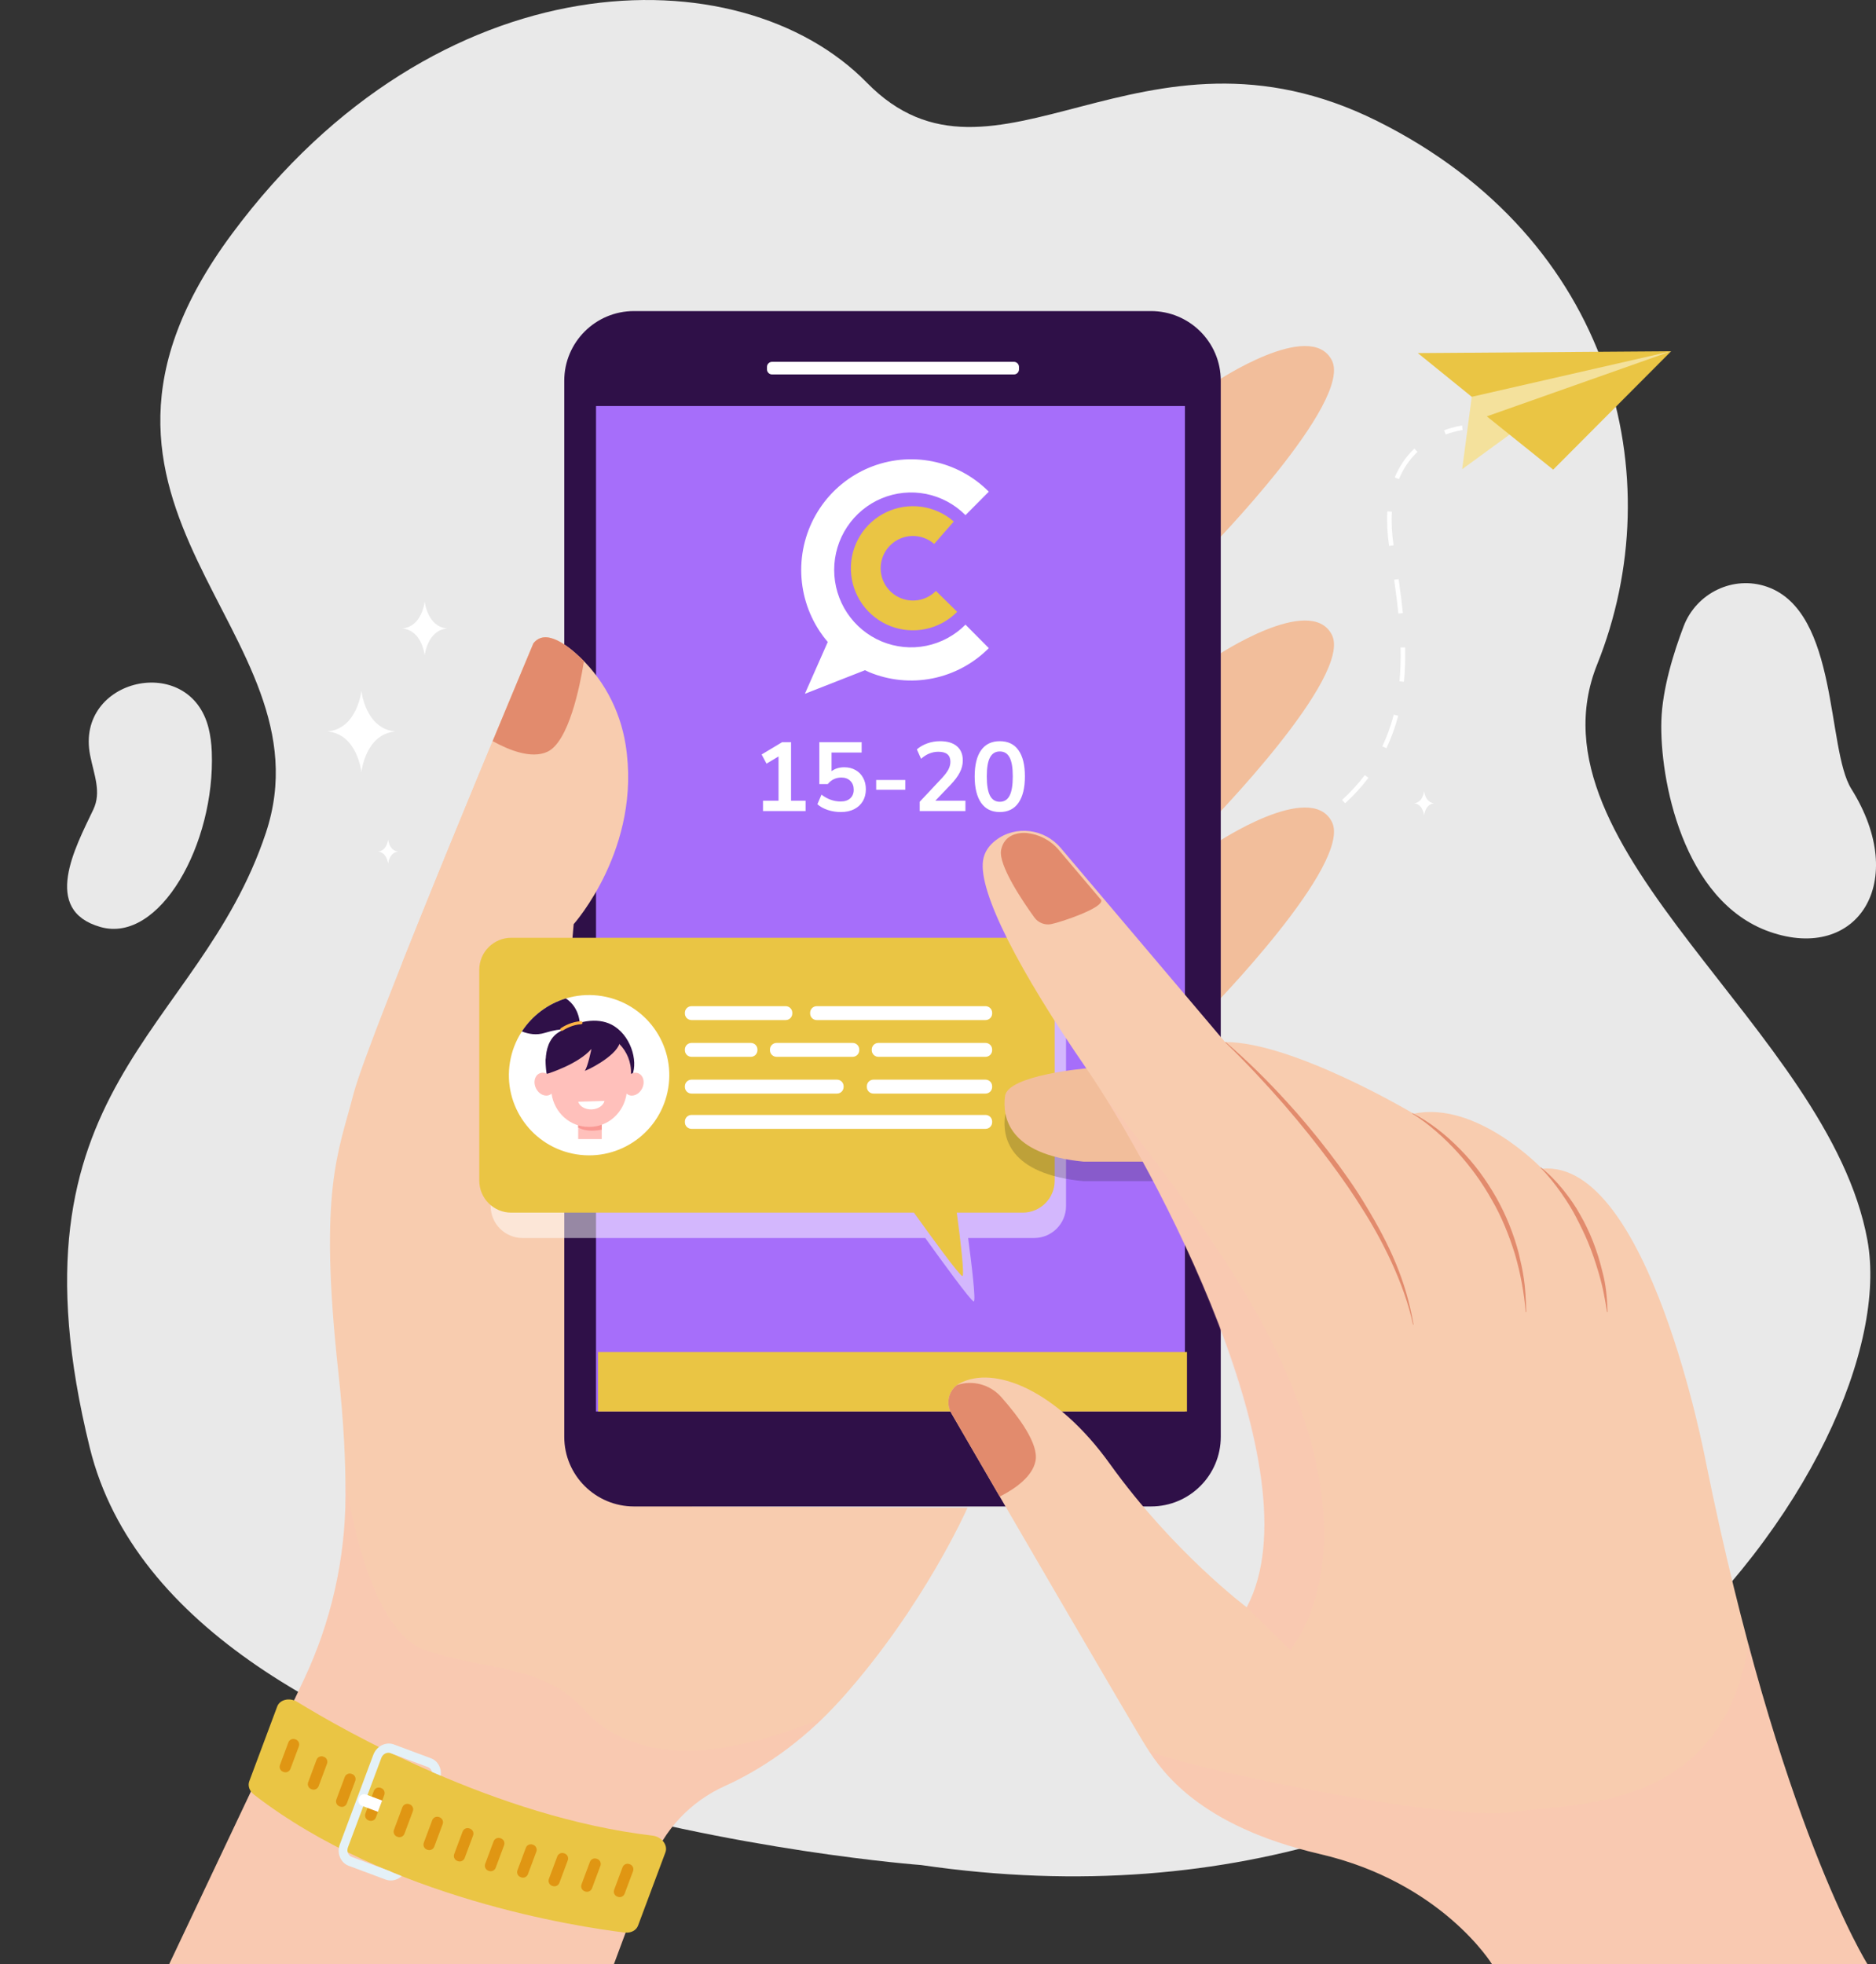 <svg width="192" height="201" viewBox="0 0 192 201" fill="none" xmlns="http://www.w3.org/2000/svg">
<rect x="0" y="0" width="192" height="201" fill="#333333" stroke="none"/>
<g clip-path="url(#clip0_22_692)">
<path d="M94.271 190.859C94.271 190.859 18.326 185.275 9.193 148.169C0.06 111.063 20.3 106.014 27.211 85.231C34.121 64.448 2.773 52.191 23.755 23.912C44.737 -4.367 75.679 -4.859 88.717 8.459C101.756 21.778 116.786 0.32 140.99 12.406C165.192 24.492 171.116 48.912 163.465 67.987C155.813 87.06 187.189 105.302 191.124 126.928C195.059 148.552 159.543 200.394 94.271 190.859Z" fill="#E9E9E9"/>
<path d="M17.319 201H62.828L66.603 190.844C67.941 187.246 70.677 184.354 74.176 182.773C77.472 181.283 81.908 178.577 86.208 173.755C94.576 164.37 99.016 154.302 99.016 154.302L70.812 154.163C70.812 154.163 73.351 138.399 59.334 117.463C57.833 115.221 57.151 112.532 57.384 109.847L58.712 94.577C58.712 94.577 68.238 83.94 62.392 70.743C62.392 70.743 56.805 63.012 54.588 65.842C54.588 65.842 37.707 106.009 36.17 111.982C34.634 117.955 32.584 121.71 34.634 140.48C35.177 145.448 35.371 149.592 35.364 153.001C35.351 159.543 33.89 166 31.09 171.913L17.319 201Z" fill="#F8CCAF"/>
<path opacity="0.2" d="M59.766 174.943C55.542 170.257 49.674 170.997 43.502 168.86C37.332 166.722 35.351 151.311 35.351 151.311V151.309C35.361 151.891 35.366 152.455 35.364 153C35.351 159.542 33.89 165.999 31.09 171.911L17.319 201H62.828L66.603 190.844C67.941 187.246 70.677 184.355 74.176 182.773C76.982 181.505 80.612 179.356 84.281 175.772C71.749 181.034 63.99 179.63 59.766 174.943Z" fill="#FFC0BB"/>
<path d="M150.628 40.608L149.645 48.016L154.911 44.173L171.029 35.946L158.562 37.087C158.562 37.087 152.211 38.629 151.867 38.939C151.522 39.249 150.628 40.608 150.628 40.608Z" fill="#F4E19C"/>
<path d="M145.108 36.133L171.029 35.946L150.628 40.608L145.108 36.133Z" fill="#EAC544"/>
<path d="M158.962 48.061L152.17 42.608L171.03 35.946L158.962 48.061Z" fill="#EAC544"/>
<path d="M147.956 44.467C148.948 44.093 149.679 44.014 149.687 44.012L149.638 43.552C149.606 43.556 148.84 43.64 147.793 44.033L147.956 44.467Z" fill="white"/>
<path d="M131.622 85.727C132.694 85.184 133.704 84.599 134.623 83.987L134.879 84.372C133.944 84.995 132.919 85.59 131.83 86.139L131.622 85.727ZM137.354 81.863C138.225 81.068 139.008 80.212 139.683 79.319L140.052 79.597C139.36 80.513 138.558 81.392 137.665 82.206L137.354 81.863ZM141.473 76.374C141.7 75.898 141.908 75.403 142.093 74.899C142.302 74.33 142.488 73.735 142.644 73.132L143.093 73.248C142.933 73.867 142.744 74.475 142.528 75.059C142.339 75.574 142.124 76.084 141.891 76.573L141.473 76.374ZM143.343 66.259L143.806 66.249C143.835 67.505 143.798 68.657 143.692 69.77L143.232 69.727C143.333 68.631 143.37 67.496 143.343 66.259ZM142.683 59.326L143.142 59.261C143.336 60.614 143.475 61.721 143.577 62.741L143.117 62.787C143.015 61.773 142.876 60.672 142.683 59.326ZM142.165 55.844C141.982 54.598 141.922 53.416 141.99 52.332L142.452 52.362C142.387 53.413 142.444 54.562 142.623 55.775L142.626 55.803L142.168 55.867L142.165 55.844ZM142.747 48.857C143.214 47.719 143.889 46.726 144.757 45.906L145.075 46.242C144.256 47.016 143.617 47.954 143.176 49.031L142.747 48.857Z" fill="white"/>
<path d="M126.862 88.222C127.457 88.015 128.045 87.799 128.607 87.577L128.438 87.147C127.881 87.365 127.301 87.58 126.71 87.785L126.862 88.222Z" fill="white"/>
<path d="M124.462 39.059C124.462 39.059 134.1 32.612 136.303 36.86C138.504 41.107 123.78 56.136 123.78 56.136L124.462 39.059Z" fill="#F2BE9B"/>
<path d="M124.462 67.148C124.462 67.148 134.1 60.702 136.303 64.948C138.504 69.195 123.78 84.224 123.78 84.224L124.462 67.148Z" fill="#F2BE9B"/>
<path d="M124.462 86.284C124.462 86.284 134.1 79.839 136.303 84.085C138.504 88.332 123.78 103.362 123.78 103.362L124.462 86.284Z" fill="#F2BE9B"/>
<path d="M117.804 31.834H64.885C60.945 31.834 57.749 35.026 57.749 38.965V126.957V147.031C57.749 151.001 60.978 154.162 64.885 154.162H117.804C121.744 154.162 124.94 150.972 124.94 147.031V59.041V38.965C124.94 34.992 121.706 31.834 117.804 31.834Z" fill="#2F1048"/>
<path d="M121.272 41.552H61V144.444H121.272V41.552Z" fill="#A66EFA"/>
<path opacity="0.5" d="M105.831 98.565H53.488C51.681 98.565 50.214 100.029 50.214 101.837V123.421C50.214 125.227 51.679 126.693 53.488 126.693H94.698C96.365 129.019 99.39 133.182 99.656 133.182C99.906 133.182 99.424 129.249 99.085 126.693H105.831C107.639 126.693 109.105 125.229 109.105 123.421V101.837C109.105 100.031 107.64 98.565 105.831 98.565Z" fill="white"/>
<path d="M103.77 38.319H79.017C78.731 38.319 78.498 38.088 78.498 37.801V37.547C78.498 37.261 78.73 37.028 79.017 37.028H103.77C104.056 37.028 104.289 37.26 104.289 37.547V37.801C104.289 38.088 104.058 38.319 103.77 38.319Z" fill="white"/>
<path d="M56.55 103.789C56.55 103.789 56.914 105.14 57.736 105.804L58.714 94.573C58.714 94.573 65.721 86.749 64.027 76.195C63.448 72.582 61.648 69.257 58.9 66.841C57.33 65.462 55.606 64.541 54.589 65.838C54.589 65.838 46.651 84.727 41.166 98.525L56.55 103.789Z" fill="#F8CCAF"/>
<path d="M104.671 95.967H52.327C50.519 95.967 49.052 97.431 49.052 99.239V120.824C49.052 122.631 50.517 124.096 52.327 124.096H93.537C95.204 126.422 98.228 130.586 98.494 130.586C98.744 130.586 98.263 126.652 97.923 124.096H104.669C106.477 124.096 107.944 122.632 107.944 120.824V99.237C107.944 97.431 106.479 95.967 104.671 95.967Z" fill="#EAC544"/>
<path d="M121.481 138.359H61.21V144.444H121.481V138.359Z" fill="#EAC544"/>
<path d="M56.017 76.935C58.209 75.927 59.355 70.223 59.766 67.661C58.006 65.892 55.798 64.299 54.589 65.841C54.589 65.841 52.842 70.002 50.419 75.841C52.075 76.762 54.377 77.688 56.017 76.935Z" fill="#E28B6D"/>
<path d="M111.285 111.319C111.285 111.319 103.144 112.002 102.86 114.164C102.575 116.325 103.201 120.137 110.887 120.875H118.847C118.847 120.875 116.465 114.276 116.579 114.049C116.693 113.821 111.285 111.319 111.285 111.319Z" fill="#101010" fill-opacity="0.2"/>
<path d="M111.285 109.319C111.285 109.319 103.144 110.002 102.86 112.164C102.575 114.325 103.201 118.137 110.887 118.875H118.847C118.847 118.875 116.465 112.276 116.579 112.049C116.693 111.821 111.285 109.319 111.285 109.319Z" fill="#F2BE9B"/>
<path d="M98.225 141.562C97.122 142.147 96.739 143.539 97.365 144.619C101.111 151.074 116.006 176.73 117.349 178.817C118.886 181.206 122.643 186.837 135.11 189.737C147.578 192.637 152.7 201 152.7 201H191.124C191.124 201 182.073 186.666 174.558 149.465C174.558 149.465 168.752 118.578 157.823 119.602C157.823 119.602 151.164 112.605 144.674 113.971C144.674 113.971 132.378 106.634 125.376 106.634L108.557 86.773C106.893 84.807 103.958 84.422 101.912 85.987C101.253 86.491 100.752 87.156 100.614 88.035C100.101 91.277 104.371 99.467 111.202 109.366C118.032 119.263 134.939 150.662 127.596 164.484C127.596 164.484 120.082 158.853 113.592 149.809C108.157 142.234 101.764 139.686 98.225 141.562Z" fill="#F8CCAF"/>
<path d="M125.438 106.642C127.669 108.551 129.761 110.621 131.737 112.796C134.406 115.696 137.773 119.998 139.75 123.319C142.245 127.427 143.891 131.028 144.669 135.55L144.618 135.56C143.723 131.312 141.382 126.736 139.342 123.575C137.817 121.103 134.991 117.176 131.431 113.06C129.643 111 127.374 108.564 125.403 106.678L125.438 106.642Z" fill="#E28B6D"/>
<path d="M144.563 113.917C146.379 114.847 147.997 116.141 149.429 117.605C150.878 119.062 152.08 120.715 153.116 122.52C154.128 124.31 154.904 126.232 155.425 128.213C155.865 130.068 156.151 131.328 156.198 134.265L156.148 134.269C155.98 132.257 155.611 130.262 155.04 128.327C154.464 126.454 153.653 124.44 152.671 122.771C151.687 121.009 150.491 119.369 149.132 117.877C147.847 116.47 146.165 114.953 144.538 113.961L144.563 113.917Z" fill="#E28B6D"/>
<path d="M157.681 119.46C159.286 120.673 160.913 122.821 161.701 124.274C162.693 125.979 163.478 127.956 163.996 130.125C164.377 131.51 164.473 132.857 164.532 134.265L164.481 134.272C164.244 132.906 164.096 131.887 163.608 130.234C162.863 127.727 162.277 126.437 161.277 124.504C160.68 123.312 159.128 120.952 157.658 119.497L157.681 119.46Z" fill="#E28B6D"/>
<path d="M105.981 149.506C106.322 147.778 104.307 145.039 102.478 142.972C101.336 141.681 99.535 141.199 97.95 141.74C97.064 142.395 96.794 143.636 97.364 144.619C98.37 146.353 100.183 149.475 102.32 153.153C103.921 152.338 105.665 151.105 105.981 149.506Z" fill="#E28B6D"/>
<path d="M107.595 94.567C108.567 94.373 112.973 92.908 112.704 92.106L108.356 86.972C107.493 85.953 106.288 85.36 105.043 85.243C105.037 85.243 105.03 85.241 105.022 85.241C104.986 85.238 104.908 85.231 104.795 85.233C104.213 85.233 102.777 85.399 102.46 86.977C102.149 88.534 104.728 92.321 105.867 93.894C106.262 94.435 106.937 94.699 107.595 94.567Z" fill="#E28B6D"/>
<path d="M30.433 174.167C35.249 177.123 50.751 185.963 66.781 187.848C67.721 187.959 68.38 188.818 68.103 189.561L65.301 197.057C65.115 197.552 64.557 197.843 63.932 197.766C59.208 197.192 39.717 194.261 26.002 183.66C25.535 183.3 25.338 182.752 25.512 182.284L28.371 174.635C28.638 173.915 29.648 173.686 30.433 174.167Z" fill="#EAC544"/>
<path d="M29.025 181.334L28.973 181.314C28.692 181.21 28.549 180.897 28.653 180.615L29.514 178.308C29.619 178.028 29.932 177.884 30.214 177.989L30.268 178.008C30.549 178.113 30.692 178.426 30.588 178.708L29.726 181.014C29.619 181.296 29.307 181.44 29.025 181.334Z" fill="#E09613"/>
<path d="M31.909 183.111L31.857 183.091C31.576 182.987 31.433 182.674 31.537 182.392L32.398 180.085C32.503 179.805 32.816 179.661 33.098 179.766L33.151 179.785C33.431 179.889 33.575 180.202 33.47 180.484L32.609 182.791C32.503 183.072 32.19 183.215 31.909 183.111Z" fill="#E09613"/>
<path d="M34.797 184.873L34.745 184.853C34.464 184.749 34.32 184.436 34.425 184.154L35.286 181.847C35.391 181.567 35.704 181.423 35.986 181.528L36.038 181.547C36.319 181.652 36.462 181.965 36.358 182.247L35.497 184.553C35.391 184.835 35.077 184.979 34.797 184.873Z" fill="#E09613"/>
<path d="M37.769 186.307L37.717 186.288C37.436 186.184 37.293 185.871 37.397 185.589L38.26 183.282C38.365 183.001 38.678 182.858 38.96 182.962L39.012 182.982C39.293 183.086 39.437 183.399 39.332 183.681L38.471 185.988C38.363 186.27 38.05 186.413 37.769 186.307Z" fill="#E09613"/>
<path d="M40.693 187.975L40.639 187.955C40.358 187.851 40.215 187.538 40.319 187.256L41.181 184.949C41.285 184.669 41.598 184.525 41.88 184.63L41.934 184.649C42.215 184.754 42.358 185.067 42.254 185.349L41.393 187.655C41.287 187.937 40.973 188.079 40.693 187.975Z" fill="#E09613"/>
<path d="M43.745 189.297L43.693 189.278C43.412 189.173 43.269 188.86 43.373 188.578L44.235 186.272C44.339 185.991 44.652 185.848 44.934 185.952L44.987 185.972C45.267 186.076 45.411 186.389 45.306 186.671L44.445 188.978C44.339 189.26 44.027 189.401 43.745 189.297Z" fill="#E09613"/>
<path d="M46.858 190.458L46.804 190.438C46.524 190.334 46.38 190.021 46.484 189.739L47.346 187.432C47.45 187.152 47.763 187.008 48.046 187.113L48.099 187.132C48.38 187.237 48.524 187.55 48.419 187.832L47.558 190.138C47.453 190.42 47.14 190.564 46.858 190.458Z" fill="#E09613"/>
<path d="M50.031 191.459L49.977 191.439C49.697 191.335 49.553 191.022 49.657 190.74L50.519 188.433C50.623 188.153 50.937 188.009 51.219 188.114L51.273 188.133C51.553 188.238 51.697 188.551 51.592 188.833L50.731 191.139C50.625 191.421 50.313 191.563 50.031 191.459Z" fill="#E09613"/>
<path d="M53.333 192.114L53.279 192.095C52.999 191.99 52.855 191.677 52.959 191.395L53.821 189.088C53.925 188.808 54.239 188.665 54.521 188.769L54.573 188.788C54.854 188.893 54.997 189.206 54.893 189.488L54.031 191.795C53.927 192.077 53.615 192.22 53.333 192.114Z" fill="#E09613"/>
<path d="M56.549 193.002L56.495 192.983C56.214 192.878 56.071 192.565 56.175 192.283L57.036 189.977C57.141 189.696 57.454 189.553 57.736 189.657L57.79 189.677C58.071 189.781 58.214 190.094 58.11 190.376L57.249 192.683C57.142 192.965 56.829 193.107 56.549 193.002Z" fill="#E09613"/>
<path d="M59.887 193.562L59.833 193.542C59.552 193.438 59.409 193.125 59.513 192.843L60.374 190.536C60.479 190.256 60.792 190.112 61.074 190.217L61.128 190.236C61.409 190.341 61.552 190.654 61.448 190.936L60.587 193.244C60.48 193.524 60.167 193.666 59.887 193.562Z" fill="#E09613"/>
<path d="M63.229 194.108L63.175 194.088C62.895 193.984 62.751 193.671 62.856 193.389L63.717 191.082C63.822 190.802 64.135 190.658 64.417 190.763L64.471 190.782C64.751 190.886 64.895 191.199 64.791 191.481L63.929 193.788C63.823 194.07 63.51 194.214 63.229 194.108Z" fill="#E09613"/>
<path d="M39.947 191.522L39.96 191.486C39.91 191.48 39.859 191.468 39.809 191.449L36.016 190.034C35.642 189.893 35.459 189.452 35.611 189.047L39.032 179.892C39.184 179.488 39.611 179.273 39.985 179.413L43.778 180.828C44 180.911 44.153 181.1 44.21 181.325C44.507 181.456 44.807 181.584 45.111 181.715C45.212 180.945 44.817 180.197 44.111 179.935L40.318 178.52C39.486 178.21 38.538 178.688 38.202 179.586L34.781 188.741C34.446 189.639 34.849 190.621 35.679 190.932L39.472 192.347C40.042 192.559 40.665 192.402 41.111 191.995C40.725 191.838 40.336 191.682 39.947 191.522Z" fill="#E4F1F7"/>
<path d="M39.115 184.257L37.464 183.64C37.169 183.53 36.831 183.699 36.712 184.019C36.593 184.338 36.736 184.687 37.032 184.796L38.683 185.412L39.115 184.257Z" fill="white"/>
<path opacity="0.2" d="M152.699 201H191.122C191.122 201 185.189 191.602 178.94 168.276C176.2 185.451 161.073 184.46 155.071 185.414C148.16 186.511 121.33 180.921 117.571 179.161C119.243 181.71 123.206 186.968 135.109 189.739C147.576 192.639 152.699 201 152.699 201Z" fill="#FFC0BB"/>
<path opacity="0.2" d="M113.231 112.478C120.765 124.574 134.282 152.359 127.594 164.483L132.033 168.86C132.033 168.86 143.248 156.446 125.402 129.068C121.25 122.698 117.122 117.186 113.231 112.478Z" fill="#FFC0BB"/>
<path d="M68.392 111.345C69.119 106.873 66.08 102.661 61.605 101.935C57.131 101.209 52.915 104.246 52.189 108.717C51.462 113.188 54.501 117.401 58.976 118.126C63.45 118.852 67.666 115.816 68.392 111.345Z" fill="white"/>
<path d="M56.015 110.246C56.015 110.246 55.201 106.909 57.141 105.659C59.079 104.408 61.149 104.123 62.564 104.844C64.525 105.841 65.331 108.539 64.703 110.031L59.498 108.725L56.015 110.246Z" fill="#2F1048"/>
<path d="M61.585 114.162H59.175V116.567H61.585V114.162Z" fill="#FFC0BB"/>
<path d="M61.587 115.605V114.164H59.177V115.389C59.694 115.667 60.462 115.826 61.587 115.605Z" fill="#F99893"/>
<path d="M65.386 109.86C65.135 109.736 64.843 109.759 64.579 109.893C64.67 107.521 62.73 105.525 60.288 105.61C57.846 105.525 55.906 107.521 55.997 109.893C55.733 109.759 55.441 109.736 55.19 109.86C54.707 110.098 54.557 110.778 54.855 111.379C55.152 111.981 55.785 112.276 56.268 112.038C56.335 112.005 56.395 111.963 56.449 111.914C56.725 113.875 58.366 115.345 60.289 115.318C62.213 115.345 63.854 113.875 64.13 111.914C64.184 111.963 64.244 112.005 64.311 112.038C64.794 112.276 65.425 111.981 65.724 111.379C66.017 110.776 65.867 110.096 65.386 109.86Z" fill="#FFC0BB"/>
<path d="M61.864 112.662C61.758 113.138 61.213 113.511 60.546 113.531C59.878 113.551 59.311 113.211 59.177 112.744L61.864 112.662Z" fill="white"/>
<path d="M55.996 109.891C55.996 109.891 59.149 108.936 60.529 107.343C60.529 107.343 60.139 109.263 59.847 109.57C59.939 109.632 62.998 108.145 63.412 106.774C63.828 105.403 60.286 104.911 60.286 104.911C60.286 104.911 59.072 105.426 59.011 105.457C58.949 105.488 57.811 105.62 57.681 105.91C57.511 106.288 56.707 106.321 56.707 106.321L56.2 107.375L55.844 108.486L55.996 109.891Z" fill="#2F1048"/>
<path d="M53.413 105.55C54.11 105.83 54.914 105.959 55.748 105.703C57.588 105.137 58.317 105.357 58.562 105.496C58.709 105.579 58.885 105.612 59.045 105.558C59.226 105.498 59.395 105.333 59.342 104.919C59.342 104.919 59.415 103.171 57.916 102.175C56.046 102.741 54.459 103.952 53.413 105.55Z" fill="#2F1048"/>
<path d="M57.373 105.435C57.317 105.364 57.335 105.259 57.41 105.211C57.717 105.008 58.508 104.554 59.458 104.505C59.547 104.5 59.621 104.571 59.621 104.661C59.621 104.744 59.555 104.813 59.472 104.816C58.604 104.862 57.86 105.289 57.58 105.471C57.513 105.517 57.422 105.501 57.373 105.435Z" fill="#FEB546"/>
<path d="M80.412 104.39H70.773C70.4 104.39 70.094 104.087 70.094 103.714V103.644C70.094 103.271 70.398 102.967 70.773 102.967H80.412C80.785 102.967 81.089 103.271 81.089 103.644V103.714C81.089 104.087 80.785 104.39 80.412 104.39Z" fill="white"/>
<path d="M76.844 108.15H70.773C70.4 108.15 70.094 107.847 70.094 107.473V107.403C70.094 107.03 70.398 106.727 70.773 106.727H76.844C77.217 106.727 77.521 107.03 77.521 107.403V107.473C77.521 107.847 77.217 108.15 76.844 108.15Z" fill="white"/>
<path d="M87.264 108.15H79.48C79.105 108.15 78.801 107.847 78.801 107.473V107.403C78.801 107.03 79.105 106.727 79.48 106.727H87.264C87.639 106.727 87.941 107.03 87.941 107.403V107.473C87.941 107.847 87.637 108.15 87.264 108.15Z" fill="white"/>
<path d="M100.863 108.15H89.898C89.525 108.15 89.22 107.847 89.22 107.473V107.403C89.22 107.03 89.523 106.727 89.898 106.727H100.863C101.237 106.727 101.54 107.03 101.54 107.403V107.473C101.542 107.847 101.238 108.15 100.863 108.15Z" fill="white"/>
<path d="M100.863 104.39H83.59C83.216 104.39 82.913 104.087 82.913 103.714V103.644C82.913 103.271 83.216 102.967 83.59 102.967H100.865C101.238 102.967 101.542 103.271 101.542 103.644V103.714C101.542 104.087 101.238 104.39 100.863 104.39Z" fill="white"/>
<path d="M100.863 115.521H70.773C70.4 115.521 70.094 115.218 70.094 114.845V114.775C70.094 114.402 70.398 114.097 70.773 114.097H100.865C101.239 114.097 101.542 114.4 101.542 114.775V114.845C101.542 115.218 101.239 115.521 100.863 115.521Z" fill="white"/>
<path d="M85.663 111.911H70.773C70.4 111.911 70.094 111.607 70.094 111.234V111.164C70.094 110.791 70.398 110.486 70.773 110.486H85.663C86.037 110.486 86.34 110.789 86.34 111.164V111.234C86.34 111.607 86.037 111.911 85.663 111.911Z" fill="white"/>
<path d="M100.863 111.911H89.394C89.021 111.911 88.717 111.607 88.717 111.234V111.164C88.717 110.791 89.021 110.486 89.394 110.486H100.863C101.237 110.486 101.54 110.789 101.54 111.164V111.234C101.542 111.607 101.239 111.911 100.863 111.911Z" fill="white"/>
<path d="M9.224 77.287C7.661 69.384 19.46 66.727 21.359 74.556C21.53 75.264 21.641 76.055 21.675 76.936C22.042 86.346 16.345 96.59 10.281 94.865C4.217 93.141 7.708 86.714 9.545 82.857C10.404 81.059 9.627 79.325 9.224 77.287Z" fill="#E9E9E9"/>
<path d="M180.851 60.048C177.394 58.841 173.609 60.682 172.309 64.1C171.297 66.759 170.139 70.468 170.034 73.73C169.845 79.615 172.186 92.244 181.143 95.362C190.098 98.481 195.442 90.255 189.479 80.736C186.931 76.671 188.202 62.612 180.851 60.048Z" fill="#E9E9E9"/>
<path d="M36.986 70.683C36.986 70.683 36.59 74.584 33.51 74.853C36.59 75.122 36.986 79.023 36.986 79.023C36.986 79.023 37.383 75.122 40.463 74.853C37.381 74.582 36.986 70.683 36.986 70.683Z" fill="white"/>
<path d="M43.466 61.558C43.466 61.558 43.203 64.138 41.167 64.316C43.205 64.494 43.466 67.074 43.466 67.074C43.466 67.074 43.729 64.494 45.765 64.316C43.727 64.138 43.466 61.558 43.466 61.558Z" fill="white"/>
<path d="M145.752 80.97C145.752 80.97 145.635 82.124 144.723 82.204C145.635 82.284 145.752 83.438 145.752 83.438C145.752 83.438 145.87 82.284 146.782 82.204C145.87 82.124 145.752 80.97 145.752 80.97Z" fill="white"/>
<path d="M39.721 85.913C39.721 85.913 39.603 87.067 38.691 87.147C39.603 87.227 39.721 88.381 39.721 88.381C39.721 88.381 39.838 87.227 40.75 87.147C39.838 87.067 39.721 85.913 39.721 85.913Z" fill="white"/>
<path d="M101.2 50.316C99.627 48.733 97.623 47.654 95.441 47.218C93.26 46.781 90.998 47.005 88.943 47.862C86.888 48.719 85.131 50.17 83.895 52.031C82.66 53.893 82 56.082 82 58.321C82 60.56 82.66 62.748 83.895 64.61C84.148 64.991 84.423 65.354 84.717 65.699L82.375 71L88.533 68.585C88.675 68.659 88.812 68.725 88.943 68.78C90.998 69.637 93.26 69.861 95.441 69.424C97.623 68.987 99.627 67.909 101.2 66.326L98.814 63.924C97.713 65.032 96.31 65.787 94.783 66.093C93.256 66.399 91.673 66.242 90.234 65.642C88.796 65.042 87.566 64.027 86.701 62.723C85.836 61.42 85.374 59.888 85.374 58.321C85.374 56.753 85.836 55.221 86.701 53.918C87.566 52.615 88.796 51.599 90.234 50.999C91.673 50.4 93.256 50.243 94.783 50.548C96.31 50.854 97.713 51.609 98.814 52.717L101.2 50.316Z" fill="white"/>
<path d="M97.615 53.369C96.681 52.553 95.529 52.028 94.3 51.859C93.071 51.69 91.82 51.885 90.701 52.419C89.581 52.952 88.642 53.802 88 54.864C87.358 55.925 87.04 57.151 87.087 58.39C87.133 59.63 87.541 60.828 88.261 61.839C88.98 62.849 89.98 63.626 91.136 64.075C92.292 64.524 93.555 64.624 94.767 64.364C95.98 64.104 97.09 63.495 97.961 62.611L95.788 60.471C95.336 60.931 94.759 61.248 94.128 61.383C93.497 61.518 92.841 61.466 92.24 61.232C91.638 60.999 91.119 60.595 90.745 60.069C90.37 59.544 90.158 58.921 90.134 58.276C90.11 57.632 90.275 56.994 90.609 56.442C90.943 55.891 91.431 55.449 92.013 55.171C92.595 54.893 93.246 54.792 93.885 54.88C94.524 54.968 95.123 55.241 95.609 55.665L97.615 53.369Z" fill="#EAC544"/>
<path d="M78.09 83V81.94H79.68V77.41L78.45 78.15L77.95 77.21L80.05 75.95H80.96V81.94H82.45V83H78.09ZM86.056 83.1C85.596 83.1 85.149 83.03 84.716 82.89C84.283 82.743 83.929 82.547 83.656 82.3L84.076 81.32C84.683 81.787 85.336 82.02 86.036 82.02C86.456 82.02 86.783 81.913 87.016 81.7C87.256 81.48 87.376 81.187 87.376 80.82C87.376 80.447 87.263 80.147 87.036 79.92C86.809 79.687 86.499 79.57 86.106 79.57C85.546 79.57 85.083 79.793 84.716 80.24H83.856V75.95H88.186V77.01H85.106V78.92C85.459 78.653 85.893 78.52 86.406 78.52C86.853 78.52 87.239 78.617 87.566 78.81C87.899 78.997 88.156 79.26 88.336 79.6C88.523 79.933 88.616 80.323 88.616 80.77C88.616 81.23 88.513 81.637 88.306 81.99C88.099 82.337 87.803 82.61 87.416 82.81C87.036 83.003 86.583 83.1 86.056 83.1ZM89.672 80.82V79.82H92.652V80.82H89.672ZM94.128 83V82.05L96.408 79.62C96.715 79.287 96.935 78.993 97.068 78.74C97.201 78.48 97.268 78.217 97.268 77.95C97.268 77.27 96.858 76.93 96.038 76.93C95.398 76.93 94.808 77.17 94.268 77.65L93.838 76.69C94.118 76.437 94.468 76.233 94.888 76.08C95.308 75.927 95.745 75.85 96.198 75.85C96.951 75.85 97.528 76.02 97.928 76.36C98.335 76.7 98.538 77.187 98.538 77.82C98.538 78.247 98.435 78.657 98.228 79.05C98.028 79.443 97.712 79.867 97.278 80.32L95.728 81.94H98.808V83H94.128ZM102.324 83.1C101.491 83.1 100.854 82.787 100.414 82.16C99.974 81.527 99.754 80.627 99.754 79.46C99.754 78.28 99.974 77.383 100.414 76.77C100.854 76.157 101.491 75.85 102.324 75.85C103.164 75.85 103.801 76.157 104.234 76.77C104.674 77.383 104.894 78.277 104.894 79.45C104.894 80.623 104.674 81.527 104.234 82.16C103.794 82.787 103.158 83.1 102.324 83.1ZM102.324 82.05C102.778 82.05 103.111 81.843 103.324 81.43C103.544 81.01 103.654 80.35 103.654 79.45C103.654 78.557 103.544 77.91 103.324 77.51C103.111 77.103 102.778 76.9 102.324 76.9C101.878 76.9 101.544 77.103 101.324 77.51C101.104 77.91 100.994 78.557 100.994 79.45C100.994 80.35 101.104 81.01 101.324 81.43C101.544 81.843 101.878 82.05 102.324 82.05Z" fill="white"/>
</g>
<defs>
<clipPath id="clip0_22_692">
<rect width="192" height="201" fill="white"/>
</clipPath>
</defs>
</svg>
